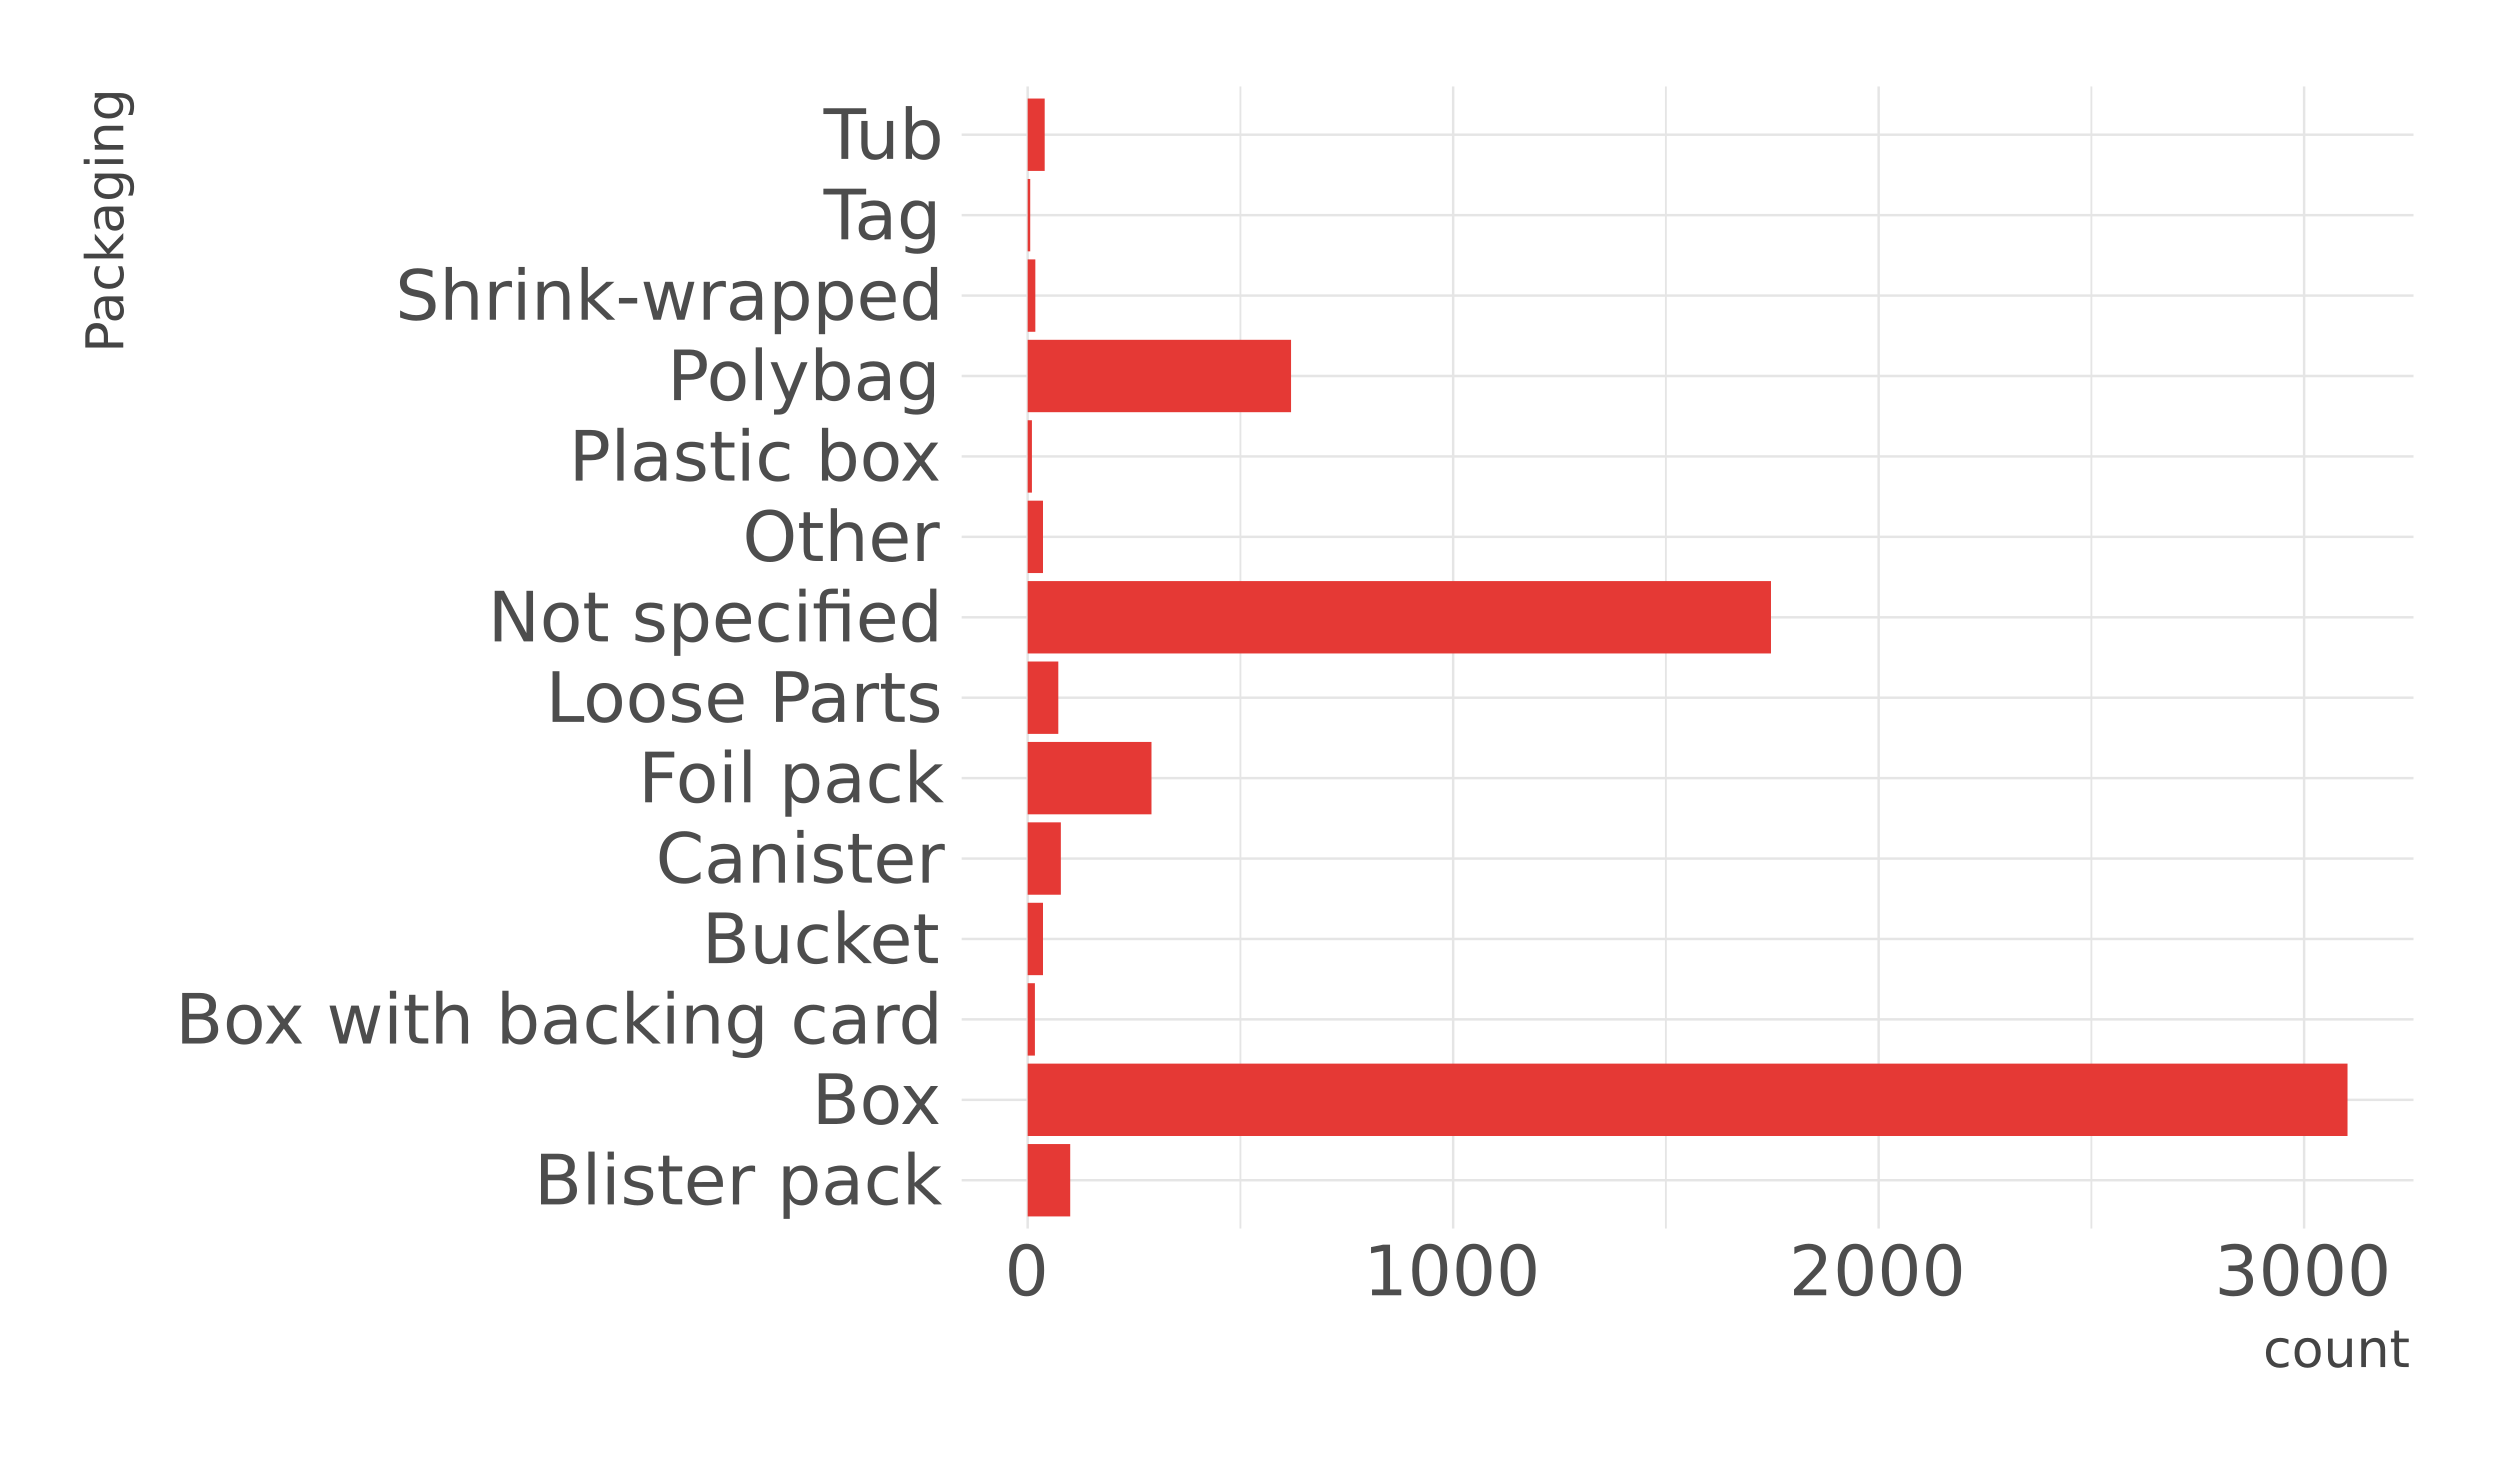 <?xml version="1.0" encoding="UTF-8"?>
<svg xmlns="http://www.w3.org/2000/svg" xmlns:xlink="http://www.w3.org/1999/xlink" width="432pt" height="252pt" viewBox="0 0 432 252" version="1.1">
<defs>
<g>
<symbol overflow="visible" id="glyph0-0">
<path style="stroke:none;" d="M 0.594 2.125 L 0.594 -8.469 L 6.594 -8.469 L 6.594 2.125 Z M 1.266 1.453 L 5.938 1.453 L 5.938 -7.781 L 1.266 -7.781 Z M 1.266 1.453 "/>
</symbol>
<symbol overflow="visible" id="glyph0-1">
<path style="stroke:none;" d="M 2.359 -4.172 L 2.359 -0.969 L 4.266 -0.969 C 4.898 -0.969 5.367 -1.098 5.672 -1.359 C 5.984 -1.629 6.141 -2.035 6.141 -2.578 C 6.141 -3.129 5.984 -3.531 5.672 -3.781 C 5.367 -4.039 4.898 -4.172 4.266 -4.172 Z M 2.359 -7.781 L 2.359 -5.141 L 4.109 -5.141 C 4.691 -5.141 5.125 -5.25 5.406 -5.469 C 5.688 -5.688 5.828 -6.016 5.828 -6.453 C 5.828 -6.898 5.688 -7.234 5.406 -7.453 C 5.125 -7.672 4.691 -7.781 4.109 -7.781 Z M 1.172 -8.75 L 4.203 -8.75 C 5.109 -8.75 5.801 -8.562 6.281 -8.188 C 6.77 -7.812 7.016 -7.281 7.016 -6.594 C 7.016 -6.051 6.891 -5.617 6.641 -5.297 C 6.391 -4.984 6.023 -4.789 5.547 -4.719 C 6.129 -4.594 6.582 -4.332 6.906 -3.938 C 7.227 -3.539 7.391 -3.047 7.391 -2.453 C 7.391 -1.672 7.125 -1.066 6.594 -0.641 C 6.062 -0.211 5.301 0 4.312 0 L 1.172 0 Z M 1.172 -8.75 "/>
</symbol>
<symbol overflow="visible" id="glyph0-2">
<path style="stroke:none;" d="M 1.125 -9.125 L 2.203 -9.125 L 2.203 0 L 1.125 0 Z M 1.125 -9.125 "/>
</symbol>
<symbol overflow="visible" id="glyph0-3">
<path style="stroke:none;" d="M 1.125 -6.562 L 2.203 -6.562 L 2.203 0 L 1.125 0 Z M 1.125 -9.125 L 2.203 -9.125 L 2.203 -7.75 L 1.125 -7.75 Z M 1.125 -9.125 "/>
</symbol>
<symbol overflow="visible" id="glyph0-4">
<path style="stroke:none;" d="M 5.312 -6.375 L 5.312 -5.344 C 5.008 -5.5 4.691 -5.613 4.359 -5.688 C 4.035 -5.77 3.695 -5.812 3.344 -5.812 C 2.812 -5.812 2.41 -5.727 2.141 -5.562 C 1.867 -5.406 1.734 -5.16 1.734 -4.828 C 1.734 -4.578 1.828 -4.379 2.016 -4.234 C 2.211 -4.098 2.602 -3.969 3.188 -3.844 L 3.547 -3.75 C 4.316 -3.594 4.863 -3.363 5.188 -3.062 C 5.508 -2.758 5.672 -2.344 5.672 -1.812 C 5.672 -1.195 5.426 -0.711 4.938 -0.359 C 4.457 -0.004 3.797 0.172 2.953 0.172 C 2.598 0.172 2.227 0.133 1.844 0.062 C 1.469 0 1.07 -0.098 0.656 -0.234 L 0.656 -1.359 C 1.051 -1.148 1.441 -0.992 1.828 -0.891 C 2.211 -0.785 2.598 -0.734 2.984 -0.734 C 3.484 -0.734 3.867 -0.816 4.141 -0.984 C 4.422 -1.16 4.562 -1.41 4.562 -1.734 C 4.562 -2.023 4.461 -2.25 4.266 -2.406 C 4.066 -2.562 3.633 -2.711 2.969 -2.859 L 2.594 -2.938 C 1.926 -3.082 1.441 -3.301 1.141 -3.594 C 0.848 -3.883 0.703 -4.281 0.703 -4.781 C 0.703 -5.406 0.922 -5.883 1.359 -6.219 C 1.797 -6.551 2.414 -6.719 3.219 -6.719 C 3.613 -6.719 3.988 -6.688 4.344 -6.625 C 4.695 -6.57 5.02 -6.488 5.312 -6.375 Z M 5.312 -6.375 "/>
</symbol>
<symbol overflow="visible" id="glyph0-5">
<path style="stroke:none;" d="M 2.203 -8.422 L 2.203 -6.562 L 4.422 -6.562 L 4.422 -5.719 L 2.203 -5.719 L 2.203 -2.156 C 2.203 -1.625 2.273 -1.281 2.422 -1.125 C 2.566 -0.977 2.863 -0.906 3.312 -0.906 L 4.422 -0.906 L 4.422 0 L 3.312 0 C 2.477 0 1.898 -0.156 1.578 -0.469 C 1.266 -0.781 1.109 -1.344 1.109 -2.156 L 1.109 -5.719 L 0.328 -5.719 L 0.328 -6.562 L 1.109 -6.562 L 1.109 -8.422 Z M 2.203 -8.422 "/>
</symbol>
<symbol overflow="visible" id="glyph0-6">
<path style="stroke:none;" d="M 6.75 -3.547 L 6.75 -3.031 L 1.781 -3.031 C 1.832 -2.281 2.055 -1.711 2.453 -1.328 C 2.859 -0.941 3.414 -0.75 4.125 -0.75 C 4.539 -0.75 4.941 -0.797 5.328 -0.891 C 5.723 -0.992 6.113 -1.148 6.5 -1.359 L 6.5 -0.328 C 6.102 -0.172 5.703 -0.051 5.297 0.031 C 4.891 0.125 4.477 0.172 4.062 0.172 C 3.02 0.172 2.191 -0.129 1.578 -0.734 C 0.961 -1.348 0.656 -2.176 0.656 -3.219 C 0.656 -4.289 0.945 -5.141 1.531 -5.766 C 2.113 -6.398 2.895 -6.719 3.875 -6.719 C 4.758 -6.719 5.457 -6.43 5.969 -5.859 C 6.488 -5.297 6.75 -4.523 6.75 -3.547 Z M 5.672 -3.875 C 5.66 -4.457 5.492 -4.926 5.172 -5.281 C 4.848 -5.633 4.422 -5.812 3.891 -5.812 C 3.285 -5.812 2.801 -5.641 2.438 -5.297 C 2.082 -4.953 1.879 -4.473 1.828 -3.859 Z M 5.672 -3.875 "/>
</symbol>
<symbol overflow="visible" id="glyph0-7">
<path style="stroke:none;" d="M 4.938 -5.562 C 4.812 -5.625 4.676 -5.672 4.531 -5.703 C 4.395 -5.742 4.238 -5.766 4.062 -5.766 C 3.457 -5.766 2.988 -5.566 2.656 -5.172 C 2.332 -4.773 2.172 -4.203 2.172 -3.453 L 2.172 0 L 1.094 0 L 1.094 -6.562 L 2.172 -6.562 L 2.172 -5.547 C 2.398 -5.941 2.695 -6.234 3.062 -6.422 C 3.426 -6.617 3.867 -6.719 4.391 -6.719 C 4.461 -6.719 4.539 -6.711 4.625 -6.703 C 4.719 -6.691 4.816 -6.676 4.922 -6.656 Z M 4.938 -5.562 "/>
</symbol>
<symbol overflow="visible" id="glyph0-8">
<path style="stroke:none;" d=""/>
</symbol>
<symbol overflow="visible" id="glyph0-9">
<path style="stroke:none;" d="M 2.172 -0.984 L 2.172 2.5 L 1.094 2.5 L 1.094 -6.562 L 2.172 -6.562 L 2.172 -5.562 C 2.398 -5.957 2.688 -6.25 3.031 -6.438 C 3.375 -6.625 3.785 -6.719 4.266 -6.719 C 5.066 -6.719 5.719 -6.398 6.219 -5.766 C 6.719 -5.141 6.969 -4.312 6.969 -3.281 C 6.969 -2.25 6.719 -1.414 6.219 -0.781 C 5.719 -0.145 5.066 0.172 4.266 0.172 C 3.785 0.172 3.375 0.078 3.031 -0.109 C 2.688 -0.305 2.398 -0.598 2.172 -0.984 Z M 5.844 -3.281 C 5.844 -4.07 5.676 -4.691 5.344 -5.141 C 5.02 -5.586 4.578 -5.812 4.016 -5.812 C 3.441 -5.812 2.988 -5.586 2.656 -5.141 C 2.332 -4.691 2.172 -4.07 2.172 -3.281 C 2.172 -2.488 2.332 -1.863 2.656 -1.406 C 2.988 -0.957 3.441 -0.734 4.016 -0.734 C 4.578 -0.734 5.02 -0.957 5.344 -1.406 C 5.676 -1.863 5.844 -2.488 5.844 -3.281 Z M 5.844 -3.281 "/>
</symbol>
<symbol overflow="visible" id="glyph0-10">
<path style="stroke:none;" d="M 4.109 -3.297 C 3.242 -3.297 2.641 -3.195 2.297 -3 C 1.961 -2.801 1.797 -2.461 1.797 -1.984 C 1.797 -1.598 1.922 -1.289 2.172 -1.062 C 2.43 -0.844 2.773 -0.734 3.203 -0.734 C 3.805 -0.734 4.285 -0.941 4.641 -1.359 C 5.004 -1.785 5.188 -2.352 5.188 -3.062 L 5.188 -3.297 Z M 6.266 -3.75 L 6.266 0 L 5.188 0 L 5.188 -1 C 4.938 -0.602 4.629 -0.305 4.266 -0.109 C 3.898 0.078 3.453 0.172 2.922 0.172 C 2.242 0.172 1.707 -0.016 1.312 -0.391 C 0.914 -0.773 0.719 -1.281 0.719 -1.906 C 0.719 -2.645 0.961 -3.203 1.453 -3.578 C 1.953 -3.953 2.691 -4.141 3.672 -4.141 L 5.188 -4.141 L 5.188 -4.25 C 5.188 -4.75 5.02 -5.133 4.688 -5.406 C 4.363 -5.676 3.91 -5.812 3.328 -5.812 C 2.953 -5.812 2.582 -5.766 2.219 -5.672 C 1.863 -5.578 1.523 -5.441 1.203 -5.266 L 1.203 -6.266 C 1.598 -6.422 1.977 -6.535 2.344 -6.609 C 2.719 -6.68 3.082 -6.719 3.438 -6.719 C 4.383 -6.719 5.094 -6.473 5.562 -5.984 C 6.031 -5.492 6.266 -4.75 6.266 -3.75 Z M 6.266 -3.75 "/>
</symbol>
<symbol overflow="visible" id="glyph0-11">
<path style="stroke:none;" d="M 5.859 -6.312 L 5.859 -5.297 C 5.547 -5.473 5.238 -5.602 4.938 -5.688 C 4.633 -5.77 4.328 -5.812 4.016 -5.812 C 3.305 -5.812 2.758 -5.586 2.375 -5.141 C 1.988 -4.703 1.797 -4.082 1.797 -3.281 C 1.797 -2.477 1.988 -1.852 2.375 -1.406 C 2.758 -0.969 3.305 -0.75 4.016 -0.75 C 4.328 -0.75 4.633 -0.789 4.938 -0.875 C 5.238 -0.957 5.547 -1.082 5.859 -1.25 L 5.859 -0.25 C 5.555 -0.113 5.242 -0.008 4.922 0.062 C 4.598 0.133 4.254 0.172 3.891 0.172 C 2.898 0.172 2.113 -0.133 1.531 -0.75 C 0.945 -1.375 0.656 -2.219 0.656 -3.281 C 0.656 -4.344 0.945 -5.18 1.531 -5.797 C 2.125 -6.41 2.938 -6.719 3.969 -6.719 C 4.289 -6.719 4.609 -6.68 4.922 -6.609 C 5.242 -6.547 5.555 -6.445 5.859 -6.312 Z M 5.859 -6.312 "/>
</symbol>
<symbol overflow="visible" id="glyph0-12">
<path style="stroke:none;" d="M 1.094 -9.125 L 2.172 -9.125 L 2.172 -3.734 L 5.391 -6.562 L 6.766 -6.562 L 3.281 -3.5 L 6.922 0 L 5.516 0 L 2.172 -3.203 L 2.172 0 L 1.094 0 Z M 1.094 -9.125 "/>
</symbol>
<symbol overflow="visible" id="glyph0-13">
<path style="stroke:none;" d="M 3.672 -5.812 C 3.098 -5.812 2.641 -5.582 2.297 -5.125 C 1.961 -4.676 1.797 -4.062 1.797 -3.281 C 1.797 -2.488 1.961 -1.867 2.297 -1.422 C 2.629 -0.973 3.086 -0.75 3.672 -0.75 C 4.242 -0.75 4.695 -0.973 5.031 -1.422 C 5.375 -1.879 5.547 -2.5 5.547 -3.281 C 5.547 -4.051 5.375 -4.664 5.031 -5.125 C 4.695 -5.582 4.242 -5.812 3.672 -5.812 Z M 3.672 -6.719 C 4.609 -6.719 5.344 -6.41 5.875 -5.797 C 6.414 -5.191 6.688 -4.352 6.688 -3.281 C 6.688 -2.207 6.414 -1.363 5.875 -0.75 C 5.344 -0.133 4.609 0.172 3.672 0.172 C 2.734 0.172 1.992 -0.133 1.453 -0.75 C 0.922 -1.363 0.656 -2.207 0.656 -3.281 C 0.656 -4.352 0.922 -5.191 1.453 -5.797 C 1.992 -6.41 2.734 -6.719 3.672 -6.719 Z M 3.672 -6.719 "/>
</symbol>
<symbol overflow="visible" id="glyph0-14">
<path style="stroke:none;" d="M 6.594 -6.562 L 4.219 -3.375 L 6.703 0 L 5.438 0 L 3.531 -2.578 L 1.625 0 L 0.344 0 L 2.891 -3.438 L 0.562 -6.562 L 1.828 -6.562 L 3.578 -4.219 L 5.312 -6.562 Z M 6.594 -6.562 "/>
</symbol>
<symbol overflow="visible" id="glyph0-15">
<path style="stroke:none;" d="M 0.5 -6.562 L 1.578 -6.562 L 2.938 -1.438 L 4.266 -6.562 L 5.547 -6.562 L 6.891 -1.438 L 8.234 -6.562 L 9.312 -6.562 L 7.594 0 L 6.328 0 L 4.906 -5.375 L 3.5 0 L 2.219 0 Z M 0.5 -6.562 "/>
</symbol>
<symbol overflow="visible" id="glyph0-16">
<path style="stroke:none;" d="M 6.594 -3.969 L 6.594 0 L 5.516 0 L 5.516 -3.922 C 5.516 -4.547 5.391 -5.008 5.141 -5.312 C 4.898 -5.625 4.539 -5.781 4.062 -5.781 C 3.477 -5.781 3.016 -5.594 2.672 -5.219 C 2.336 -4.852 2.172 -4.348 2.172 -3.703 L 2.172 0 L 1.094 0 L 1.094 -9.125 L 2.172 -9.125 L 2.172 -5.547 C 2.43 -5.941 2.734 -6.234 3.078 -6.422 C 3.43 -6.617 3.836 -6.719 4.297 -6.719 C 5.047 -6.719 5.613 -6.484 6 -6.016 C 6.395 -5.555 6.594 -4.875 6.594 -3.969 Z M 6.594 -3.969 "/>
</symbol>
<symbol overflow="visible" id="glyph0-17">
<path style="stroke:none;" d="M 5.844 -3.281 C 5.844 -4.07 5.676 -4.691 5.344 -5.141 C 5.02 -5.586 4.578 -5.812 4.016 -5.812 C 3.441 -5.812 2.988 -5.586 2.656 -5.141 C 2.332 -4.691 2.172 -4.07 2.172 -3.281 C 2.172 -2.488 2.332 -1.863 2.656 -1.406 C 2.988 -0.957 3.441 -0.734 4.016 -0.734 C 4.578 -0.734 5.02 -0.957 5.344 -1.406 C 5.676 -1.863 5.844 -2.488 5.844 -3.281 Z M 2.172 -5.562 C 2.398 -5.957 2.688 -6.25 3.031 -6.438 C 3.375 -6.625 3.785 -6.719 4.266 -6.719 C 5.066 -6.719 5.719 -6.398 6.219 -5.766 C 6.719 -5.141 6.969 -4.312 6.969 -3.281 C 6.969 -2.25 6.719 -1.414 6.219 -0.781 C 5.719 -0.145 5.066 0.172 4.266 0.172 C 3.785 0.172 3.375 0.078 3.031 -0.109 C 2.688 -0.305 2.398 -0.598 2.172 -0.984 L 2.172 0 L 1.094 0 L 1.094 -9.125 L 2.172 -9.125 Z M 2.172 -5.562 "/>
</symbol>
<symbol overflow="visible" id="glyph0-18">
<path style="stroke:none;" d="M 6.594 -3.969 L 6.594 0 L 5.516 0 L 5.516 -3.922 C 5.516 -4.547 5.391 -5.008 5.141 -5.312 C 4.898 -5.625 4.539 -5.781 4.062 -5.781 C 3.477 -5.781 3.016 -5.594 2.672 -5.219 C 2.336 -4.852 2.172 -4.348 2.172 -3.703 L 2.172 0 L 1.094 0 L 1.094 -6.562 L 2.172 -6.562 L 2.172 -5.547 C 2.43 -5.941 2.734 -6.234 3.078 -6.422 C 3.43 -6.617 3.836 -6.719 4.297 -6.719 C 5.047 -6.719 5.613 -6.484 6 -6.016 C 6.395 -5.555 6.594 -4.875 6.594 -3.969 Z M 6.594 -3.969 "/>
</symbol>
<symbol overflow="visible" id="glyph0-19">
<path style="stroke:none;" d="M 5.453 -3.359 C 5.453 -4.141 5.289 -4.742 4.969 -5.172 C 4.645 -5.598 4.191 -5.812 3.609 -5.812 C 3.035 -5.812 2.586 -5.598 2.266 -5.172 C 1.941 -4.742 1.781 -4.141 1.781 -3.359 C 1.781 -2.578 1.941 -1.973 2.266 -1.547 C 2.586 -1.117 3.035 -0.906 3.609 -0.906 C 4.191 -0.906 4.645 -1.117 4.969 -1.547 C 5.289 -1.973 5.453 -2.578 5.453 -3.359 Z M 6.531 -0.812 C 6.531 0.301 6.281 1.129 5.781 1.672 C 5.289 2.223 4.531 2.5 3.5 2.5 C 3.125 2.5 2.766 2.469 2.422 2.406 C 2.086 2.352 1.766 2.27 1.453 2.156 L 1.453 1.109 C 1.766 1.273 2.078 1.398 2.391 1.484 C 2.703 1.566 3.016 1.609 3.328 1.609 C 4.035 1.609 4.566 1.422 4.922 1.047 C 5.273 0.68 5.453 0.125 5.453 -0.625 L 5.453 -1.156 C 5.223 -0.77 4.938 -0.477 4.594 -0.281 C 4.25 -0.094 3.832 0 3.344 0 C 2.539 0 1.891 -0.305 1.391 -0.922 C 0.898 -1.535 0.656 -2.348 0.656 -3.359 C 0.656 -4.367 0.898 -5.18 1.391 -5.797 C 1.891 -6.41 2.539 -6.719 3.344 -6.719 C 3.832 -6.719 4.25 -6.617 4.594 -6.422 C 4.938 -6.234 5.223 -5.945 5.453 -5.562 L 5.453 -6.562 L 6.531 -6.562 Z M 6.531 -0.812 "/>
</symbol>
<symbol overflow="visible" id="glyph0-20">
<path style="stroke:none;" d="M 5.453 -5.562 L 5.453 -9.125 L 6.531 -9.125 L 6.531 0 L 5.453 0 L 5.453 -0.984 C 5.223 -0.598 4.938 -0.305 4.594 -0.109 C 4.25 0.078 3.832 0.172 3.344 0.172 C 2.551 0.172 1.906 -0.145 1.406 -0.781 C 0.906 -1.414 0.656 -2.25 0.656 -3.281 C 0.656 -4.312 0.906 -5.141 1.406 -5.766 C 1.906 -6.398 2.551 -6.719 3.344 -6.719 C 3.832 -6.719 4.25 -6.625 4.594 -6.438 C 4.938 -6.25 5.223 -5.957 5.453 -5.562 Z M 1.781 -3.281 C 1.781 -2.488 1.941 -1.863 2.266 -1.406 C 2.586 -0.957 3.035 -0.734 3.609 -0.734 C 4.18 -0.734 4.629 -0.957 4.953 -1.406 C 5.285 -1.863 5.453 -2.488 5.453 -3.281 C 5.453 -4.07 5.285 -4.691 4.953 -5.141 C 4.629 -5.586 4.18 -5.812 3.609 -5.812 C 3.035 -5.812 2.586 -5.586 2.266 -5.141 C 1.941 -4.691 1.781 -4.07 1.781 -3.281 Z M 1.781 -3.281 "/>
</symbol>
<symbol overflow="visible" id="glyph0-21">
<path style="stroke:none;" d="M 1.016 -2.594 L 1.016 -6.562 L 2.094 -6.562 L 2.094 -2.625 C 2.094 -2.008 2.211 -1.547 2.453 -1.234 C 2.703 -0.922 3.066 -0.766 3.547 -0.766 C 4.129 -0.766 4.586 -0.945 4.922 -1.312 C 5.266 -1.688 5.438 -2.195 5.438 -2.844 L 5.438 -6.562 L 6.516 -6.562 L 6.516 0 L 5.438 0 L 5.438 -1.016 C 5.176 -0.609 4.875 -0.305 4.531 -0.109 C 4.188 0.078 3.785 0.172 3.328 0.172 C 2.566 0.172 1.988 -0.062 1.594 -0.531 C 1.207 -1 1.016 -1.688 1.016 -2.594 Z M 3.734 -6.719 Z M 3.734 -6.719 "/>
</symbol>
<symbol overflow="visible" id="glyph0-22">
<path style="stroke:none;" d="M 7.734 -8.078 L 7.734 -6.828 C 7.328 -7.203 6.898 -7.477 6.453 -7.656 C 6.004 -7.844 5.523 -7.938 5.016 -7.938 C 4.016 -7.938 3.25 -7.629 2.719 -7.016 C 2.188 -6.398 1.922 -5.516 1.922 -4.359 C 1.922 -3.211 2.188 -2.332 2.719 -1.719 C 3.25 -1.102 4.016 -0.797 5.016 -0.797 C 5.523 -0.797 6.004 -0.891 6.453 -1.078 C 6.898 -1.266 7.328 -1.539 7.734 -1.906 L 7.734 -0.672 C 7.316 -0.391 6.875 -0.176 6.406 -0.031 C 5.945 0.102 5.461 0.172 4.953 0.172 C 3.617 0.172 2.57 -0.234 1.812 -1.047 C 1.051 -1.859 0.672 -2.961 0.672 -4.359 C 0.672 -5.766 1.051 -6.875 1.812 -7.688 C 2.57 -8.5 3.617 -8.906 4.953 -8.906 C 5.473 -8.906 5.961 -8.832 6.422 -8.688 C 6.891 -8.551 7.328 -8.348 7.734 -8.078 Z M 7.734 -8.078 "/>
</symbol>
<symbol overflow="visible" id="glyph0-23">
<path style="stroke:none;" d="M 1.172 -8.75 L 6.203 -8.75 L 6.203 -7.75 L 2.359 -7.75 L 2.359 -5.172 L 5.828 -5.172 L 5.828 -4.172 L 2.359 -4.172 L 2.359 0 L 1.172 0 Z M 1.172 -8.75 "/>
</symbol>
<symbol overflow="visible" id="glyph0-24">
<path style="stroke:none;" d="M 1.172 -8.75 L 2.359 -8.75 L 2.359 -1 L 6.625 -1 L 6.625 0 L 1.172 0 Z M 1.172 -8.75 "/>
</symbol>
<symbol overflow="visible" id="glyph0-25">
<path style="stroke:none;" d="M 2.359 -7.781 L 2.359 -4.484 L 3.844 -4.484 C 4.395 -4.484 4.82 -4.625 5.125 -4.906 C 5.426 -5.195 5.578 -5.609 5.578 -6.141 C 5.578 -6.66 5.426 -7.062 5.125 -7.344 C 4.82 -7.633 4.395 -7.781 3.844 -7.781 Z M 1.172 -8.75 L 3.844 -8.75 C 4.832 -8.75 5.578 -8.523 6.078 -8.078 C 6.578 -7.641 6.828 -6.992 6.828 -6.141 C 6.828 -5.273 6.578 -4.617 6.078 -4.172 C 5.578 -3.734 4.832 -3.516 3.844 -3.516 L 2.359 -3.516 L 2.359 0 L 1.172 0 Z M 1.172 -8.75 "/>
</symbol>
<symbol overflow="visible" id="glyph0-26">
<path style="stroke:none;" d="M 1.172 -8.75 L 2.766 -8.75 L 6.656 -1.438 L 6.656 -8.75 L 7.797 -8.75 L 7.797 0 L 6.203 0 L 2.328 -7.312 L 2.328 0 L 1.172 0 Z M 1.172 -8.75 "/>
</symbol>
<symbol overflow="visible" id="glyph0-27">
<path style="stroke:none;" d="M 6.438 -6.562 L 6.438 0 L 5.344 0 L 5.344 -5.719 L 2.391 -5.719 L 2.391 0 L 1.312 0 L 1.312 -5.719 L 0.281 -5.719 L 0.281 -6.562 L 1.312 -6.562 L 1.312 -7.016 C 1.312 -7.734 1.477 -8.266 1.812 -8.609 C 2.156 -8.953 2.676 -9.125 3.375 -9.125 L 4.453 -9.125 L 4.453 -8.219 L 3.422 -8.219 C 3.035 -8.219 2.766 -8.141 2.609 -7.984 C 2.461 -7.828 2.391 -7.547 2.391 -7.141 L 2.391 -6.562 Z M 5.344 -9.109 L 6.438 -9.109 L 6.438 -7.734 L 5.344 -7.734 Z M 5.344 -9.109 "/>
</symbol>
<symbol overflow="visible" id="glyph0-28">
<path style="stroke:none;" d="M 4.734 -7.953 C 3.867 -7.953 3.18 -7.629 2.672 -6.984 C 2.172 -6.348 1.922 -5.473 1.922 -4.359 C 1.922 -3.266 2.172 -2.395 2.672 -1.75 C 3.18 -1.113 3.867 -0.797 4.734 -0.797 C 5.586 -0.797 6.266 -1.113 6.766 -1.75 C 7.273 -2.395 7.531 -3.266 7.531 -4.359 C 7.531 -5.473 7.273 -6.348 6.766 -6.984 C 6.266 -7.629 5.586 -7.953 4.734 -7.953 Z M 4.734 -8.906 C 5.953 -8.906 6.926 -8.492 7.656 -7.672 C 8.395 -6.848 8.766 -5.742 8.766 -4.359 C 8.766 -2.984 8.395 -1.883 7.656 -1.062 C 6.926 -0.238 5.953 0.172 4.734 0.172 C 3.504 0.172 2.52 -0.238 1.781 -1.062 C 1.039 -1.883 0.672 -2.984 0.672 -4.359 C 0.672 -5.742 1.039 -6.848 1.781 -7.672 C 2.52 -8.492 3.504 -8.906 4.734 -8.906 Z M 4.734 -8.906 "/>
</symbol>
<symbol overflow="visible" id="glyph0-29">
<path style="stroke:none;" d="M 3.859 0.609 C 3.555 1.391 3.258 1.898 2.969 2.141 C 2.676 2.379 2.289 2.5 1.812 2.5 L 0.953 2.5 L 0.953 1.594 L 1.578 1.594 C 1.879 1.594 2.109 1.52 2.266 1.375 C 2.43 1.238 2.613 0.91 2.812 0.391 L 3.016 -0.109 L 0.359 -6.562 L 1.5 -6.562 L 3.547 -1.438 L 5.609 -6.562 L 6.75 -6.562 Z M 3.859 0.609 "/>
</symbol>
<symbol overflow="visible" id="glyph0-30">
<path style="stroke:none;" d="M 6.422 -8.469 L 6.422 -7.312 C 5.973 -7.52 5.547 -7.676 5.141 -7.781 C 4.742 -7.895 4.363 -7.953 4 -7.953 C 3.352 -7.953 2.852 -7.828 2.5 -7.578 C 2.156 -7.328 1.984 -6.969 1.984 -6.5 C 1.984 -6.113 2.098 -5.82 2.328 -5.625 C 2.555 -5.426 3 -5.27 3.656 -5.156 L 4.359 -5 C 5.242 -4.832 5.895 -4.535 6.312 -4.109 C 6.738 -3.691 6.953 -3.129 6.953 -2.422 C 6.953 -1.566 6.664 -0.922 6.094 -0.484 C 5.531 -0.047 4.695 0.172 3.594 0.172 C 3.188 0.172 2.75 0.125 2.281 0.031 C 1.812 -0.062 1.328 -0.203 0.828 -0.391 L 0.828 -1.609 C 1.305 -1.336 1.773 -1.133 2.234 -1 C 2.703 -0.863 3.156 -0.797 3.594 -0.797 C 4.27 -0.797 4.789 -0.926 5.156 -1.188 C 5.531 -1.457 5.719 -1.836 5.719 -2.328 C 5.719 -2.754 5.582 -3.086 5.312 -3.328 C 5.051 -3.578 4.617 -3.758 4.016 -3.875 L 3.297 -4.016 C 2.41 -4.191 1.77 -4.469 1.375 -4.844 C 0.988 -5.219 0.797 -5.738 0.797 -6.406 C 0.797 -7.188 1.066 -7.797 1.609 -8.234 C 2.148 -8.68 2.898 -8.906 3.859 -8.906 C 4.273 -8.906 4.691 -8.867 5.109 -8.797 C 5.535 -8.723 5.973 -8.613 6.422 -8.469 Z M 6.422 -8.469 "/>
</symbol>
<symbol overflow="visible" id="glyph0-31">
<path style="stroke:none;" d="M 0.594 -3.766 L 3.75 -3.766 L 3.75 -2.812 L 0.594 -2.812 Z M 0.594 -3.766 "/>
</symbol>
<symbol overflow="visible" id="glyph0-32">
<path style="stroke:none;" d="M -0.031 -8.75 L 7.359 -8.75 L 7.359 -7.75 L 4.266 -7.75 L 4.266 0 L 3.078 0 L 3.078 -7.75 L -0.031 -7.75 Z M -0.031 -8.75 "/>
</symbol>
<symbol overflow="visible" id="glyph0-33">
<path style="stroke:none;" d="M 3.812 -7.969 C 3.207 -7.969 2.75 -7.664 2.438 -7.062 C 2.133 -6.469 1.984 -5.566 1.984 -4.359 C 1.984 -3.16 2.133 -2.258 2.438 -1.656 C 2.75 -1.062 3.207 -0.766 3.812 -0.766 C 4.426 -0.766 4.883 -1.062 5.188 -1.656 C 5.5 -2.258 5.656 -3.16 5.656 -4.359 C 5.656 -5.566 5.5 -6.469 5.188 -7.062 C 4.883 -7.664 4.426 -7.969 3.812 -7.969 Z M 3.812 -8.906 C 4.789 -8.906 5.539 -8.516 6.062 -7.734 C 6.582 -6.961 6.844 -5.836 6.844 -4.359 C 6.844 -2.891 6.582 -1.766 6.062 -0.984 C 5.539 -0.211 4.789 0.172 3.812 0.172 C 2.832 0.172 2.082 -0.211 1.562 -0.984 C 1.051 -1.766 0.797 -2.891 0.797 -4.359 C 0.797 -5.836 1.051 -6.961 1.562 -7.734 C 2.082 -8.516 2.832 -8.906 3.812 -8.906 Z M 3.812 -8.906 "/>
</symbol>
<symbol overflow="visible" id="glyph0-34">
<path style="stroke:none;" d="M 1.484 -1 L 3.422 -1 L 3.422 -7.672 L 1.312 -7.25 L 1.312 -8.328 L 3.406 -8.75 L 4.594 -8.75 L 4.594 -1 L 6.531 -1 L 6.531 0 L 1.484 0 Z M 1.484 -1 "/>
</symbol>
<symbol overflow="visible" id="glyph0-35">
<path style="stroke:none;" d="M 2.297 -1 L 6.438 -1 L 6.438 0 L 0.875 0 L 0.875 -1 C 1.32 -1.457 1.93 -2.078 2.703 -2.859 C 3.484 -3.648 3.973 -4.16 4.172 -4.391 C 4.555 -4.805 4.82 -5.16 4.969 -5.453 C 5.125 -5.754 5.203 -6.047 5.203 -6.328 C 5.203 -6.797 5.035 -7.176 4.703 -7.469 C 4.379 -7.758 3.957 -7.906 3.438 -7.906 C 3.062 -7.906 2.664 -7.844 2.25 -7.719 C 1.844 -7.594 1.406 -7.395 0.938 -7.125 L 0.938 -8.328 C 1.414 -8.516 1.859 -8.656 2.266 -8.75 C 2.68 -8.852 3.062 -8.906 3.406 -8.906 C 4.312 -8.906 5.035 -8.676 5.578 -8.219 C 6.117 -7.77 6.391 -7.164 6.391 -6.406 C 6.391 -6.051 6.32 -5.711 6.188 -5.391 C 6.051 -5.066 5.805 -4.688 5.453 -4.25 C 5.348 -4.133 5.035 -3.805 4.516 -3.266 C 3.992 -2.723 3.254 -1.969 2.297 -1 Z M 2.297 -1 "/>
</symbol>
<symbol overflow="visible" id="glyph0-36">
<path style="stroke:none;" d="M 4.875 -4.719 C 5.438 -4.594 5.875 -4.336 6.188 -3.953 C 6.508 -3.578 6.672 -3.109 6.672 -2.547 C 6.672 -1.68 6.375 -1.008 5.781 -0.531 C 5.188 -0.062 4.344 0.172 3.25 0.172 C 2.883 0.172 2.504 0.133 2.109 0.062 C 1.723 -0.008 1.328 -0.117 0.922 -0.266 L 0.922 -1.406 C 1.242 -1.219 1.598 -1.07 1.984 -0.969 C 2.379 -0.875 2.789 -0.828 3.219 -0.828 C 3.957 -0.828 4.52 -0.973 4.906 -1.266 C 5.301 -1.555 5.5 -1.984 5.5 -2.547 C 5.5 -3.055 5.316 -3.457 4.953 -3.75 C 4.586 -4.039 4.086 -4.188 3.453 -4.188 L 2.422 -4.188 L 2.422 -5.156 L 3.5 -5.156 C 4.07 -5.156 4.516 -5.27 4.828 -5.5 C 5.141 -5.738 5.297 -6.078 5.297 -6.516 C 5.297 -6.961 5.133 -7.305 4.812 -7.547 C 4.5 -7.785 4.047 -7.906 3.453 -7.906 C 3.117 -7.906 2.766 -7.867 2.391 -7.797 C 2.023 -7.734 1.617 -7.629 1.172 -7.484 L 1.172 -8.531 C 1.629 -8.656 2.051 -8.75 2.438 -8.812 C 2.832 -8.875 3.203 -8.906 3.547 -8.906 C 4.453 -8.906 5.164 -8.703 5.688 -8.297 C 6.207 -7.891 6.469 -7.336 6.469 -6.641 C 6.469 -6.148 6.328 -5.738 6.047 -5.406 C 5.773 -5.07 5.383 -4.844 4.875 -4.719 Z M 4.875 -4.719 "/>
</symbol>
<symbol overflow="visible" id="glyph1-0">
<path style="stroke:none;" d="M 0.453 1.594 L 0.453 -6.344 L 4.953 -6.344 L 4.953 1.594 Z M 0.953 1.094 L 4.453 1.094 L 4.453 -5.844 L 0.953 -5.844 Z M 0.953 1.094 "/>
</symbol>
<symbol overflow="visible" id="glyph1-1">
<path style="stroke:none;" d="M 4.391 -4.734 L 4.391 -3.984 C 4.16 -4.109 3.93 -4.203 3.703 -4.266 C 3.473 -4.328 3.238 -4.359 3 -4.359 C 2.477 -4.359 2.07 -4.191 1.781 -3.859 C 1.488 -3.523 1.344 -3.055 1.344 -2.453 C 1.344 -1.859 1.488 -1.395 1.781 -1.062 C 2.07 -0.727 2.477 -0.562 3 -0.562 C 3.238 -0.562 3.473 -0.594 3.703 -0.656 C 3.93 -0.719 4.16 -0.812 4.391 -0.938 L 4.391 -0.188 C 4.16 -0.082 3.926 -0.004 3.688 0.047 C 3.445 0.098 3.191 0.125 2.922 0.125 C 2.18 0.125 1.594 -0.102 1.156 -0.562 C 0.719 -1.031 0.5 -1.66 0.5 -2.453 C 0.5 -3.254 0.719 -3.883 1.156 -4.344 C 1.594 -4.812 2.195 -5.047 2.969 -5.047 C 3.219 -5.047 3.461 -5.02 3.703 -4.969 C 3.941 -4.914 4.172 -4.836 4.391 -4.734 Z M 4.391 -4.734 "/>
</symbol>
<symbol overflow="visible" id="glyph1-2">
<path style="stroke:none;" d="M 2.75 -4.359 C 2.32 -4.359 1.977 -4.188 1.719 -3.844 C 1.469 -3.508 1.344 -3.047 1.344 -2.453 C 1.344 -1.867 1.469 -1.406 1.719 -1.062 C 1.969 -0.727 2.312 -0.562 2.75 -0.562 C 3.188 -0.562 3.531 -0.727 3.781 -1.062 C 4.031 -1.406 4.156 -1.867 4.156 -2.453 C 4.156 -3.035 4.031 -3.5 3.781 -3.844 C 3.531 -4.188 3.188 -4.359 2.75 -4.359 Z M 2.75 -5.047 C 3.457 -5.047 4.008 -4.816 4.406 -4.359 C 4.812 -3.898 5.016 -3.266 5.016 -2.453 C 5.016 -1.648 4.812 -1.02 4.406 -0.562 C 4.008 -0.102 3.457 0.125 2.75 0.125 C 2.051 0.125 1.5 -0.102 1.094 -0.562 C 0.695 -1.02 0.5 -1.648 0.5 -2.453 C 0.5 -3.266 0.695 -3.898 1.094 -4.359 C 1.5 -4.816 2.051 -5.047 2.75 -5.047 Z M 2.75 -5.047 "/>
</symbol>
<symbol overflow="visible" id="glyph1-3">
<path style="stroke:none;" d="M 0.766 -1.938 L 0.766 -4.922 L 1.578 -4.922 L 1.578 -1.969 C 1.578 -1.508 1.664 -1.16 1.844 -0.922 C 2.031 -0.691 2.301 -0.578 2.656 -0.578 C 3.094 -0.578 3.438 -0.711 3.688 -0.984 C 3.945 -1.266 4.078 -1.645 4.078 -2.125 L 4.078 -4.922 L 4.891 -4.922 L 4.891 0 L 4.078 0 L 4.078 -0.75 C 3.879 -0.457 3.648 -0.238 3.391 -0.094 C 3.129 0.051 2.828 0.125 2.484 0.125 C 1.922 0.125 1.492 -0.047 1.203 -0.391 C 0.91 -0.742 0.766 -1.258 0.766 -1.938 Z M 2.797 -5.047 Z M 2.797 -5.047 "/>
</symbol>
<symbol overflow="visible" id="glyph1-4">
<path style="stroke:none;" d="M 4.938 -2.969 L 4.938 0 L 4.125 0 L 4.125 -2.938 C 4.125 -3.406 4.035 -3.754 3.859 -3.984 C 3.68 -4.223 3.41 -4.344 3.047 -4.344 C 2.609 -4.344 2.258 -4.203 2 -3.922 C 1.75 -3.641 1.625 -3.258 1.625 -2.781 L 1.625 0 L 0.812 0 L 0.812 -4.922 L 1.625 -4.922 L 1.625 -4.156 C 1.82 -4.445 2.051 -4.664 2.312 -4.812 C 2.57 -4.969 2.875 -5.047 3.219 -5.047 C 3.781 -5.047 4.207 -4.867 4.5 -4.516 C 4.789 -4.16 4.938 -3.645 4.938 -2.969 Z M 4.938 -2.969 "/>
</symbol>
<symbol overflow="visible" id="glyph1-5">
<path style="stroke:none;" d="M 1.641 -6.312 L 1.641 -4.922 L 3.312 -4.922 L 3.312 -4.297 L 1.641 -4.297 L 1.641 -1.625 C 1.641 -1.219 1.695 -0.957 1.812 -0.844 C 1.926 -0.727 2.148 -0.672 2.484 -0.672 L 3.312 -0.672 L 3.312 0 L 2.484 0 C 1.859 0 1.426 -0.113 1.188 -0.344 C 0.945 -0.582 0.828 -1.008 0.828 -1.625 L 0.828 -4.297 L 0.234 -4.297 L 0.234 -4.922 L 0.828 -4.922 L 0.828 -6.312 Z M 1.641 -6.312 "/>
</symbol>
<symbol overflow="visible" id="glyph2-0">
<path style="stroke:none;" d="M 1.594 -0.453 L -6.344 -0.453 L -6.344 -4.953 L 1.594 -4.953 Z M 1.094 -0.953 L 1.094 -4.453 L -5.844 -4.453 L -5.844 -0.953 Z M 1.094 -0.953 "/>
</symbol>
<symbol overflow="visible" id="glyph2-1">
<path style="stroke:none;" d="M -5.828 -1.766 L -3.359 -1.766 L -3.359 -2.891 C -3.359 -3.297 -3.469 -3.613 -3.688 -3.844 C -3.906 -4.07 -4.207 -4.188 -4.594 -4.188 C -4.988 -4.188 -5.289 -4.07 -5.5 -3.844 C -5.719 -3.613 -5.828 -3.297 -5.828 -2.891 Z M -6.562 -0.891 L -6.562 -2.891 C -6.562 -3.617 -6.395 -4.172 -6.062 -4.547 C -5.727 -4.93 -5.238 -5.125 -4.594 -5.125 C -3.945 -5.125 -3.457 -4.93 -3.125 -4.547 C -2.801 -4.172 -2.641 -3.617 -2.641 -2.891 L -2.641 -1.766 L 0 -1.766 L 0 -0.891 Z M -6.562 -0.891 "/>
</symbol>
<symbol overflow="visible" id="glyph2-2">
<path style="stroke:none;" d="M -2.469 -3.078 C -2.469 -2.43 -2.395 -1.977 -2.25 -1.719 C -2.102 -1.469 -1.848 -1.344 -1.484 -1.344 C -1.203 -1.344 -0.973 -1.438 -0.797 -1.625 C -0.629 -1.82 -0.547 -2.082 -0.547 -2.406 C -0.547 -2.852 -0.703 -3.211 -1.016 -3.484 C -1.336 -3.754 -1.766 -3.891 -2.297 -3.891 L -2.469 -3.891 Z M -2.812 -4.703 L 0 -4.703 L 0 -3.891 L -0.75 -3.891 C -0.445 -3.703 -0.223 -3.469 -0.078 -3.188 C 0.055 -2.914 0.125 -2.582 0.125 -2.188 C 0.125 -1.688 -0.016 -1.285 -0.297 -0.984 C -0.578 -0.691 -0.957 -0.547 -1.438 -0.547 C -1.988 -0.547 -2.406 -0.727 -2.688 -1.094 C -2.969 -1.469 -3.109 -2.02 -3.109 -2.75 L -3.109 -3.891 L -3.188 -3.891 C -3.562 -3.891 -3.848 -3.766 -4.047 -3.516 C -4.254 -3.273 -4.359 -2.93 -4.359 -2.484 C -4.359 -2.203 -4.32 -1.926 -4.25 -1.656 C -4.188 -1.395 -4.086 -1.145 -3.953 -0.906 L -4.703 -0.906 C -4.816 -1.195 -4.898 -1.484 -4.953 -1.766 C -5.016 -2.047 -5.047 -2.316 -5.047 -2.578 C -5.047 -3.285 -4.859 -3.816 -4.484 -4.172 C -4.117 -4.523 -3.562 -4.703 -2.812 -4.703 Z M -2.812 -4.703 "/>
</symbol>
<symbol overflow="visible" id="glyph2-3">
<path style="stroke:none;" d="M -4.734 -4.391 L -3.984 -4.391 C -4.109 -4.16 -4.203 -3.93 -4.266 -3.703 C -4.328 -3.473 -4.359 -3.238 -4.359 -3 C -4.359 -2.477 -4.191 -2.07 -3.859 -1.781 C -3.523 -1.488 -3.055 -1.344 -2.453 -1.344 C -1.859 -1.344 -1.395 -1.488 -1.062 -1.781 C -0.727 -2.07 -0.562 -2.477 -0.562 -3 C -0.562 -3.238 -0.594 -3.473 -0.656 -3.703 C -0.719 -3.93 -0.812 -4.16 -0.938 -4.391 L -0.188 -4.391 C -0.082 -4.16 -0.004 -3.926 0.047 -3.688 C 0.098 -3.445 0.125 -3.191 0.125 -2.922 C 0.125 -2.18 -0.102 -1.594 -0.562 -1.156 C -1.031 -0.719 -1.66 -0.5 -2.453 -0.5 C -3.254 -0.5 -3.883 -0.719 -4.344 -1.156 C -4.812 -1.594 -5.047 -2.195 -5.047 -2.969 C -5.047 -3.219 -5.02 -3.461 -4.969 -3.703 C -4.914 -3.941 -4.836 -4.172 -4.734 -4.391 Z M -4.734 -4.391 "/>
</symbol>
<symbol overflow="visible" id="glyph2-4">
<path style="stroke:none;" d="M -6.844 -0.812 L -6.844 -1.625 L -2.797 -1.625 L -4.922 -4.047 L -4.922 -5.078 L -2.625 -2.469 L 0 -5.188 L 0 -4.125 L -2.406 -1.625 L 0 -1.625 L 0 -0.812 Z M -6.844 -0.812 "/>
</symbol>
<symbol overflow="visible" id="glyph2-5">
<path style="stroke:none;" d="M -2.516 -4.094 C -3.098 -4.094 -3.551 -3.969 -3.875 -3.719 C -4.195 -3.477 -4.359 -3.141 -4.359 -2.703 C -4.359 -2.273 -4.195 -1.938 -3.875 -1.688 C -3.551 -1.445 -3.098 -1.328 -2.516 -1.328 C -1.93 -1.328 -1.477 -1.445 -1.156 -1.688 C -0.832 -1.938 -0.672 -2.273 -0.672 -2.703 C -0.672 -3.141 -0.832 -3.477 -1.156 -3.719 C -1.477 -3.969 -1.93 -4.094 -2.516 -4.094 Z M -0.609 -4.891 C 0.223 -4.891 0.844 -4.703 1.25 -4.328 C 1.664 -3.961 1.875 -3.395 1.875 -2.625 C 1.875 -2.344 1.852 -2.078 1.812 -1.828 C 1.77 -1.578 1.703 -1.332 1.609 -1.094 L 0.828 -1.094 C 0.953 -1.332 1.047 -1.566 1.109 -1.797 C 1.172 -2.023 1.203 -2.258 1.203 -2.5 C 1.203 -3.031 1.062 -3.426 0.781 -3.688 C 0.508 -3.957 0.094 -4.094 -0.469 -4.094 L -0.859 -4.094 C -0.578 -3.926 -0.363 -3.707 -0.219 -3.438 C -0.07 -3.176 0 -2.867 0 -2.516 C 0 -1.91 -0.227 -1.422 -0.688 -1.047 C -1.145 -0.68 -1.754 -0.5 -2.516 -0.5 C -3.273 -0.5 -3.883 -0.68 -4.344 -1.047 C -4.812 -1.422 -5.047 -1.91 -5.047 -2.516 C -5.047 -2.867 -4.973 -3.176 -4.828 -3.438 C -4.68 -3.707 -4.461 -3.926 -4.172 -4.094 L -4.922 -4.094 L -4.922 -4.891 Z M -0.609 -4.891 "/>
</symbol>
<symbol overflow="visible" id="glyph2-6">
<path style="stroke:none;" d="M -4.922 -0.844 L -4.922 -1.656 L 0 -1.656 L 0 -0.844 Z M -6.844 -0.844 L -6.844 -1.656 L -5.812 -1.656 L -5.812 -0.844 Z M -6.844 -0.844 "/>
</symbol>
<symbol overflow="visible" id="glyph2-7">
<path style="stroke:none;" d="M -2.969 -4.938 L 0 -4.938 L 0 -4.125 L -2.938 -4.125 C -3.406 -4.125 -3.754 -4.035 -3.984 -3.859 C -4.223 -3.68 -4.344 -3.41 -4.344 -3.047 C -4.344 -2.609 -4.203 -2.258 -3.922 -2 C -3.641 -1.75 -3.258 -1.625 -2.781 -1.625 L 0 -1.625 L 0 -0.812 L -4.922 -0.812 L -4.922 -1.625 L -4.156 -1.625 C -4.445 -1.82 -4.664 -2.051 -4.812 -2.312 C -4.969 -2.57 -5.047 -2.875 -5.047 -3.219 C -5.047 -3.781 -4.867 -4.207 -4.516 -4.5 C -4.16 -4.789 -3.645 -4.938 -2.969 -4.938 Z M -2.969 -4.938 "/>
</symbol>
</g>
<clipPath id="clip1">
  <path d="M 214 14.945 L 215 14.945 L 215 213 L 214 213 Z M 214 14.945 "/>
</clipPath>
<clipPath id="clip2">
  <path d="M 287 14.945 L 289 14.945 L 289 213 L 287 213 Z M 287 14.945 "/>
</clipPath>
<clipPath id="clip3">
  <path d="M 361 14.945 L 362 14.945 L 362 213 L 361 213 Z M 361 14.945 "/>
</clipPath>
<clipPath id="clip4">
  <path d="M 166.176 203 L 418 203 L 418 205 L 166.176 205 Z M 166.176 203 "/>
</clipPath>
<clipPath id="clip5">
  <path d="M 166.176 189 L 418 189 L 418 191 L 166.176 191 Z M 166.176 189 "/>
</clipPath>
<clipPath id="clip6">
  <path d="M 166.176 175 L 418 175 L 418 177 L 166.176 177 Z M 166.176 175 "/>
</clipPath>
<clipPath id="clip7">
  <path d="M 166.176 162 L 418 162 L 418 163 L 166.176 163 Z M 166.176 162 "/>
</clipPath>
<clipPath id="clip8">
  <path d="M 166.176 148 L 418 148 L 418 149 L 166.176 149 Z M 166.176 148 "/>
</clipPath>
<clipPath id="clip9">
  <path d="M 166.176 134 L 418 134 L 418 135 L 166.176 135 Z M 166.176 134 "/>
</clipPath>
<clipPath id="clip10">
  <path d="M 166.176 120 L 418 120 L 418 121 L 166.176 121 Z M 166.176 120 "/>
</clipPath>
<clipPath id="clip11">
  <path d="M 166.176 106 L 418 106 L 418 107 L 166.176 107 Z M 166.176 106 "/>
</clipPath>
<clipPath id="clip12">
  <path d="M 166.176 92 L 418 92 L 418 93 L 166.176 93 Z M 166.176 92 "/>
</clipPath>
<clipPath id="clip13">
  <path d="M 166.176 78 L 418 78 L 418 80 L 166.176 80 Z M 166.176 78 "/>
</clipPath>
<clipPath id="clip14">
  <path d="M 166.176 64 L 418 64 L 418 66 L 166.176 66 Z M 166.176 64 "/>
</clipPath>
<clipPath id="clip15">
  <path d="M 166.176 50 L 418 50 L 418 52 L 166.176 52 Z M 166.176 50 "/>
</clipPath>
<clipPath id="clip16">
  <path d="M 166.176 36 L 418 36 L 418 38 L 166.176 38 Z M 166.176 36 "/>
</clipPath>
<clipPath id="clip17">
  <path d="M 166.176 23 L 418 23 L 418 24 L 166.176 24 Z M 166.176 23 "/>
</clipPath>
<clipPath id="clip18">
  <path d="M 177 14.945 L 178 14.945 L 178 213 L 177 213 Z M 177 14.945 "/>
</clipPath>
<clipPath id="clip19">
  <path d="M 250 14.945 L 252 14.945 L 252 213 L 250 213 Z M 250 14.945 "/>
</clipPath>
<clipPath id="clip20">
  <path d="M 324 14.945 L 325 14.945 L 325 213 L 324 213 Z M 324 14.945 "/>
</clipPath>
<clipPath id="clip21">
  <path d="M 397 14.945 L 399 14.945 L 399 213 L 397 213 Z M 397 14.945 "/>
</clipPath>
</defs>
<g id="surface3">
<rect x="0" y="0" width="432" height="252" style="fill:rgb(100%,100%,100%);fill-opacity:1;stroke:none;"/>
<g clip-path="url(#clip1)" clip-rule="nonzero">
<path style="fill:none;stroke-width:0.32;stroke-linecap:butt;stroke-linejoin:round;stroke:rgb(89.804%,89.804%,89.804%);stroke-opacity:1;stroke-miterlimit:10;" d="M 214.344 212.285 L 214.344 14.945 "/>
</g>
<g clip-path="url(#clip2)" clip-rule="nonzero">
<path style="fill:none;stroke-width:0.32;stroke-linecap:butt;stroke-linejoin:round;stroke:rgb(89.804%,89.804%,89.804%);stroke-opacity:1;stroke-miterlimit:10;" d="M 287.867 212.285 L 287.867 14.945 "/>
</g>
<g clip-path="url(#clip3)" clip-rule="nonzero">
<path style="fill:none;stroke-width:0.32;stroke-linecap:butt;stroke-linejoin:round;stroke:rgb(89.804%,89.804%,89.804%);stroke-opacity:1;stroke-miterlimit:10;" d="M 361.391 212.285 L 361.391 14.945 "/>
</g>
<g clip-path="url(#clip4)" clip-rule="nonzero">
<path style="fill:none;stroke-width:0.427;stroke-linecap:butt;stroke-linejoin:round;stroke:rgb(89.804%,89.804%,89.804%);stroke-opacity:1;stroke-miterlimit:10;" d="M 166.176 203.945 L 417.055 203.945 "/>
</g>
<g clip-path="url(#clip5)" clip-rule="nonzero">
<path style="fill:none;stroke-width:0.427;stroke-linecap:butt;stroke-linejoin:round;stroke:rgb(89.804%,89.804%,89.804%);stroke-opacity:1;stroke-miterlimit:10;" d="M 166.176 190.047 L 417.055 190.047 "/>
</g>
<g clip-path="url(#clip6)" clip-rule="nonzero">
<path style="fill:none;stroke-width:0.427;stroke-linecap:butt;stroke-linejoin:round;stroke:rgb(89.804%,89.804%,89.804%);stroke-opacity:1;stroke-miterlimit:10;" d="M 166.176 176.152 L 417.055 176.152 "/>
</g>
<g clip-path="url(#clip7)" clip-rule="nonzero">
<path style="fill:none;stroke-width:0.427;stroke-linecap:butt;stroke-linejoin:round;stroke:rgb(89.804%,89.804%,89.804%);stroke-opacity:1;stroke-miterlimit:10;" d="M 166.176 162.254 L 417.055 162.254 "/>
</g>
<g clip-path="url(#clip8)" clip-rule="nonzero">
<path style="fill:none;stroke-width:0.427;stroke-linecap:butt;stroke-linejoin:round;stroke:rgb(89.804%,89.804%,89.804%);stroke-opacity:1;stroke-miterlimit:10;" d="M 166.176 148.355 L 417.055 148.355 "/>
</g>
<g clip-path="url(#clip9)" clip-rule="nonzero">
<path style="fill:none;stroke-width:0.427;stroke-linecap:butt;stroke-linejoin:round;stroke:rgb(89.804%,89.804%,89.804%);stroke-opacity:1;stroke-miterlimit:10;" d="M 166.176 134.461 L 417.055 134.461 "/>
</g>
<g clip-path="url(#clip10)" clip-rule="nonzero">
<path style="fill:none;stroke-width:0.427;stroke-linecap:butt;stroke-linejoin:round;stroke:rgb(89.804%,89.804%,89.804%);stroke-opacity:1;stroke-miterlimit:10;" d="M 166.176 120.562 L 417.055 120.562 "/>
</g>
<g clip-path="url(#clip11)" clip-rule="nonzero">
<path style="fill:none;stroke-width:0.427;stroke-linecap:butt;stroke-linejoin:round;stroke:rgb(89.804%,89.804%,89.804%);stroke-opacity:1;stroke-miterlimit:10;" d="M 166.176 106.664 L 417.055 106.664 "/>
</g>
<g clip-path="url(#clip12)" clip-rule="nonzero">
<path style="fill:none;stroke-width:0.427;stroke-linecap:butt;stroke-linejoin:round;stroke:rgb(89.804%,89.804%,89.804%);stroke-opacity:1;stroke-miterlimit:10;" d="M 166.176 92.77 L 417.055 92.77 "/>
</g>
<g clip-path="url(#clip13)" clip-rule="nonzero">
<path style="fill:none;stroke-width:0.427;stroke-linecap:butt;stroke-linejoin:round;stroke:rgb(89.804%,89.804%,89.804%);stroke-opacity:1;stroke-miterlimit:10;" d="M 166.176 78.871 L 417.055 78.871 "/>
</g>
<g clip-path="url(#clip14)" clip-rule="nonzero">
<path style="fill:none;stroke-width:0.427;stroke-linecap:butt;stroke-linejoin:round;stroke:rgb(89.804%,89.804%,89.804%);stroke-opacity:1;stroke-miterlimit:10;" d="M 166.176 64.973 L 417.055 64.973 "/>
</g>
<g clip-path="url(#clip15)" clip-rule="nonzero">
<path style="fill:none;stroke-width:0.427;stroke-linecap:butt;stroke-linejoin:round;stroke:rgb(89.804%,89.804%,89.804%);stroke-opacity:1;stroke-miterlimit:10;" d="M 166.176 51.078 L 417.055 51.078 "/>
</g>
<g clip-path="url(#clip16)" clip-rule="nonzero">
<path style="fill:none;stroke-width:0.427;stroke-linecap:butt;stroke-linejoin:round;stroke:rgb(89.804%,89.804%,89.804%);stroke-opacity:1;stroke-miterlimit:10;" d="M 166.176 37.18 L 417.055 37.18 "/>
</g>
<g clip-path="url(#clip17)" clip-rule="nonzero">
<path style="fill:none;stroke-width:0.427;stroke-linecap:butt;stroke-linejoin:round;stroke:rgb(89.804%,89.804%,89.804%);stroke-opacity:1;stroke-miterlimit:10;" d="M 166.176 23.281 L 417.055 23.281 "/>
</g>
<g clip-path="url(#clip18)" clip-rule="nonzero">
<path style="fill:none;stroke-width:0.427;stroke-linecap:butt;stroke-linejoin:round;stroke:rgb(89.804%,89.804%,89.804%);stroke-opacity:1;stroke-miterlimit:10;" d="M 177.582 212.285 L 177.582 14.945 "/>
</g>
<g clip-path="url(#clip19)" clip-rule="nonzero">
<path style="fill:none;stroke-width:0.427;stroke-linecap:butt;stroke-linejoin:round;stroke:rgb(89.804%,89.804%,89.804%);stroke-opacity:1;stroke-miterlimit:10;" d="M 251.105 212.285 L 251.105 14.945 "/>
</g>
<g clip-path="url(#clip20)" clip-rule="nonzero">
<path style="fill:none;stroke-width:0.427;stroke-linecap:butt;stroke-linejoin:round;stroke:rgb(89.804%,89.804%,89.804%);stroke-opacity:1;stroke-miterlimit:10;" d="M 324.629 212.285 L 324.629 14.945 "/>
</g>
<g clip-path="url(#clip21)" clip-rule="nonzero">
<path style="fill:none;stroke-width:0.427;stroke-linecap:butt;stroke-linejoin:round;stroke:rgb(89.804%,89.804%,89.804%);stroke-opacity:1;stroke-miterlimit:10;" d="M 398.152 212.285 L 398.152 14.945 "/>
</g>
<path style=" stroke:none;fill-rule:nonzero;fill:rgb(89.804%,22.353%,20.784%);fill-opacity:1;" d="M 177.582 210.199 L 184.934 210.199 L 184.934 197.691 L 177.582 197.691 Z M 177.582 210.199 "/>
<path style=" stroke:none;fill-rule:nonzero;fill:rgb(89.804%,22.353%,20.784%);fill-opacity:1;" d="M 177.582 196.301 L 405.652 196.301 L 405.652 183.793 L 177.582 183.793 Z M 177.582 196.301 "/>
<path style=" stroke:none;fill-rule:nonzero;fill:rgb(89.804%,22.353%,20.784%);fill-opacity:1;" d="M 177.582 182.406 L 178.832 182.406 L 178.832 169.898 L 177.582 169.898 Z M 177.582 182.406 "/>
<path style=" stroke:none;fill-rule:nonzero;fill:rgb(89.804%,22.353%,20.784%);fill-opacity:1;" d="M 177.582 168.508 L 180.23 168.508 L 180.23 156 L 177.582 156 Z M 177.582 168.508 "/>
<path style=" stroke:none;fill-rule:nonzero;fill:rgb(89.804%,22.353%,20.784%);fill-opacity:1;" d="M 177.582 154.609 L 183.316 154.609 L 183.316 142.102 L 177.582 142.102 Z M 177.582 154.609 "/>
<path style=" stroke:none;fill-rule:nonzero;fill:rgb(89.804%,22.353%,20.784%);fill-opacity:1;" d="M 177.582 140.715 L 198.977 140.715 L 198.977 128.207 L 177.582 128.207 Z M 177.582 140.715 "/>
<path style=" stroke:none;fill-rule:nonzero;fill:rgb(89.804%,22.353%,20.784%);fill-opacity:1;" d="M 177.582 126.816 L 182.875 126.816 L 182.875 114.309 L 177.582 114.309 Z M 177.582 126.816 "/>
<path style=" stroke:none;fill-rule:nonzero;fill:rgb(89.804%,22.353%,20.784%);fill-opacity:1;" d="M 177.582 112.918 L 306.027 112.918 L 306.027 100.41 L 177.582 100.41 Z M 177.582 112.918 "/>
<path style=" stroke:none;fill-rule:nonzero;fill:rgb(89.804%,22.353%,20.784%);fill-opacity:1;" d="M 177.582 99.023 L 180.23 99.023 L 180.23 86.516 L 177.582 86.516 Z M 177.582 99.023 "/>
<path style=" stroke:none;fill-rule:nonzero;fill:rgb(89.804%,22.353%,20.784%);fill-opacity:1;" d="M 177.582 85.125 L 178.316 85.125 L 178.316 72.617 L 177.582 72.617 Z M 177.582 85.125 "/>
<path style=" stroke:none;fill-rule:nonzero;fill:rgb(89.804%,22.353%,20.784%);fill-opacity:1;" d="M 177.582 71.227 L 223.094 71.227 L 223.094 58.719 L 177.582 58.719 Z M 177.582 71.227 "/>
<path style=" stroke:none;fill-rule:nonzero;fill:rgb(89.804%,22.353%,20.784%);fill-opacity:1;" d="M 177.582 57.332 L 178.906 57.332 L 178.906 44.824 L 177.582 44.824 Z M 177.582 57.332 "/>
<path style=" stroke:none;fill-rule:nonzero;fill:rgb(89.804%,22.353%,20.784%);fill-opacity:1;" d="M 177.582 43.434 L 178.023 43.434 L 178.023 30.926 L 177.582 30.926 Z M 177.582 43.434 "/>
<path style=" stroke:none;fill-rule:nonzero;fill:rgb(89.804%,22.353%,20.784%);fill-opacity:1;" d="M 177.582 29.535 L 180.523 29.535 L 180.523 17.027 L 177.582 17.027 Z M 177.582 29.535 "/>
<g style="fill:rgb(30.196%,30.196%,30.196%);fill-opacity:1;">
  <use xlink:href="#glyph0-1" x="92.312" y="208.12"/>
  <use xlink:href="#glyph0-2" x="100.545" y="208.12"/>
  <use xlink:href="#glyph0-3" x="103.879" y="208.12"/>
  <use xlink:href="#glyph0-4" x="107.213" y="208.12"/>
  <use xlink:href="#glyph0-5" x="113.465" y="208.12"/>
  <use xlink:href="#glyph0-6" x="118.17" y="208.12"/>
  <use xlink:href="#glyph0-7" x="125.553" y="208.12"/>
  <use xlink:href="#glyph0-8" x="130.486" y="208.12"/>
  <use xlink:href="#glyph0-9" x="134.301" y="208.12"/>
  <use xlink:href="#glyph0-10" x="141.918" y="208.12"/>
  <use xlink:href="#glyph0-11" x="149.271" y="208.12"/>
  <use xlink:href="#glyph0-12" x="155.869" y="208.12"/>
</g>
<g style="fill:rgb(30.196%,30.196%,30.196%);fill-opacity:1;">
  <use xlink:href="#glyph0-1" x="140.312" y="194.222"/>
  <use xlink:href="#glyph0-13" x="148.545" y="194.222"/>
  <use xlink:href="#glyph0-14" x="155.518" y="194.222"/>
</g>
<g style="fill:rgb(30.196%,30.196%,30.196%);fill-opacity:1;">
  <use xlink:href="#glyph0-1" x="30.312" y="180.327"/>
  <use xlink:href="#glyph0-13" x="38.545" y="180.327"/>
  <use xlink:href="#glyph0-14" x="45.518" y="180.327"/>
  <use xlink:href="#glyph0-8" x="52.619" y="180.327"/>
  <use xlink:href="#glyph0-15" x="56.434" y="180.327"/>
  <use xlink:href="#glyph0-3" x="66.248" y="180.327"/>
  <use xlink:href="#glyph0-5" x="69.582" y="180.327"/>
  <use xlink:href="#glyph0-16" x="74.287" y="180.327"/>
  <use xlink:href="#glyph0-8" x="81.893" y="180.327"/>
  <use xlink:href="#glyph0-17" x="85.707" y="180.327"/>
  <use xlink:href="#glyph0-10" x="93.324" y="180.327"/>
  <use xlink:href="#glyph0-11" x="100.678" y="180.327"/>
  <use xlink:href="#glyph0-12" x="107.275" y="180.327"/>
  <use xlink:href="#glyph0-3" x="114.225" y="180.327"/>
  <use xlink:href="#glyph0-18" x="117.559" y="180.327"/>
  <use xlink:href="#glyph0-19" x="125.164" y="180.327"/>
  <use xlink:href="#glyph0-8" x="132.781" y="180.327"/>
  <use xlink:href="#glyph0-11" x="136.596" y="180.327"/>
  <use xlink:href="#glyph0-10" x="143.193" y="180.327"/>
  <use xlink:href="#glyph0-7" x="150.547" y="180.327"/>
  <use xlink:href="#glyph0-20" x="155.27" y="180.327"/>
</g>
<g style="fill:rgb(30.196%,30.196%,30.196%);fill-opacity:1;">
  <use xlink:href="#glyph0-1" x="121.312" y="166.429"/>
  <use xlink:href="#glyph0-21" x="129.545" y="166.429"/>
  <use xlink:href="#glyph0-11" x="137.15" y="166.429"/>
  <use xlink:href="#glyph0-12" x="143.748" y="166.429"/>
  <use xlink:href="#glyph0-6" x="150.27" y="166.429"/>
  <use xlink:href="#glyph0-5" x="157.652" y="166.429"/>
</g>
<g style="fill:rgb(30.196%,30.196%,30.196%);fill-opacity:1;">
  <use xlink:href="#glyph0-22" x="113.312" y="152.53"/>
  <use xlink:href="#glyph0-10" x="121.691" y="152.53"/>
  <use xlink:href="#glyph0-18" x="129.045" y="152.53"/>
  <use xlink:href="#glyph0-3" x="136.65" y="152.53"/>
  <use xlink:href="#glyph0-4" x="139.984" y="152.53"/>
  <use xlink:href="#glyph0-5" x="146.236" y="152.53"/>
  <use xlink:href="#glyph0-6" x="150.941" y="152.53"/>
  <use xlink:href="#glyph0-7" x="158.324" y="152.53"/>
</g>
<g style="fill:rgb(30.196%,30.196%,30.196%);fill-opacity:1;">
  <use xlink:href="#glyph0-23" x="110.312" y="138.636"/>
  <use xlink:href="#glyph0-13" x="116.787" y="138.636"/>
  <use xlink:href="#glyph0-3" x="124.129" y="138.636"/>
  <use xlink:href="#glyph0-2" x="127.463" y="138.636"/>
  <use xlink:href="#glyph0-8" x="130.797" y="138.636"/>
  <use xlink:href="#glyph0-9" x="134.611" y="138.636"/>
  <use xlink:href="#glyph0-10" x="142.229" y="138.636"/>
  <use xlink:href="#glyph0-11" x="149.582" y="138.636"/>
  <use xlink:href="#glyph0-12" x="156.18" y="138.636"/>
</g>
<g style="fill:rgb(30.196%,30.196%,30.196%);fill-opacity:1;">
  <use xlink:href="#glyph0-24" x="94.312" y="124.737"/>
  <use xlink:href="#glyph0-13" x="100.787" y="124.737"/>
  <use xlink:href="#glyph0-13" x="108.129" y="124.737"/>
  <use xlink:href="#glyph0-4" x="115.471" y="124.737"/>
  <use xlink:href="#glyph0-6" x="121.723" y="124.737"/>
  <use xlink:href="#glyph0-8" x="129.105" y="124.737"/>
  <use xlink:href="#glyph0-25" x="132.92" y="124.737"/>
  <use xlink:href="#glyph0-10" x="139.617" y="124.737"/>
  <use xlink:href="#glyph0-7" x="146.971" y="124.737"/>
  <use xlink:href="#glyph0-5" x="151.904" y="124.737"/>
  <use xlink:href="#glyph0-4" x="156.609" y="124.737"/>
</g>
<g style="fill:rgb(30.196%,30.196%,30.196%);fill-opacity:1;">
  <use xlink:href="#glyph0-26" x="84.312" y="110.839"/>
  <use xlink:href="#glyph0-13" x="93.289" y="110.839"/>
  <use xlink:href="#glyph0-5" x="100.631" y="110.839"/>
  <use xlink:href="#glyph0-8" x="105.336" y="110.839"/>
  <use xlink:href="#glyph0-4" x="109.15" y="110.839"/>
  <use xlink:href="#glyph0-9" x="115.402" y="110.839"/>
  <use xlink:href="#glyph0-6" x="123.02" y="110.839"/>
  <use xlink:href="#glyph0-11" x="130.402" y="110.839"/>
  <use xlink:href="#glyph0-3" x="137" y="110.839"/>
  <use xlink:href="#glyph0-27" x="140.334" y="110.839"/>
  <use xlink:href="#glyph0-6" x="147.893" y="110.839"/>
  <use xlink:href="#glyph0-20" x="155.275" y="110.839"/>
</g>
<g style="fill:rgb(30.196%,30.196%,30.196%);fill-opacity:1;">
  <use xlink:href="#glyph0-28" x="128.312" y="96.944"/>
  <use xlink:href="#glyph0-5" x="137.758" y="96.944"/>
  <use xlink:href="#glyph0-16" x="142.463" y="96.944"/>
  <use xlink:href="#glyph0-6" x="150.068" y="96.944"/>
  <use xlink:href="#glyph0-7" x="157.451" y="96.944"/>
</g>
<g style="fill:rgb(30.196%,30.196%,30.196%);fill-opacity:1;">
  <use xlink:href="#glyph0-25" x="98.312" y="83.046"/>
  <use xlink:href="#glyph0-2" x="105.549" y="83.046"/>
  <use xlink:href="#glyph0-10" x="108.883" y="83.046"/>
  <use xlink:href="#glyph0-4" x="116.236" y="83.046"/>
  <use xlink:href="#glyph0-5" x="122.488" y="83.046"/>
  <use xlink:href="#glyph0-3" x="127.193" y="83.046"/>
  <use xlink:href="#glyph0-11" x="130.527" y="83.046"/>
  <use xlink:href="#glyph0-8" x="137.125" y="83.046"/>
  <use xlink:href="#glyph0-17" x="140.939" y="83.046"/>
  <use xlink:href="#glyph0-13" x="148.557" y="83.046"/>
  <use xlink:href="#glyph0-14" x="155.529" y="83.046"/>
</g>
<g style="fill:rgb(30.196%,30.196%,30.196%);fill-opacity:1;">
  <use xlink:href="#glyph0-25" x="115.312" y="69.147"/>
  <use xlink:href="#glyph0-13" x="122.121" y="69.147"/>
  <use xlink:href="#glyph0-2" x="129.463" y="69.147"/>
  <use xlink:href="#glyph0-29" x="132.797" y="69.147"/>
  <use xlink:href="#glyph0-17" x="139.898" y="69.147"/>
  <use xlink:href="#glyph0-10" x="147.516" y="69.147"/>
  <use xlink:href="#glyph0-19" x="154.869" y="69.147"/>
</g>
<g style="fill:rgb(30.196%,30.196%,30.196%);fill-opacity:1;">
  <use xlink:href="#glyph0-30" x="68.312" y="55.253"/>
  <use xlink:href="#glyph0-16" x="75.93" y="55.253"/>
  <use xlink:href="#glyph0-7" x="83.535" y="55.253"/>
  <use xlink:href="#glyph0-3" x="88.469" y="55.253"/>
  <use xlink:href="#glyph0-18" x="91.803" y="55.253"/>
  <use xlink:href="#glyph0-12" x="99.408" y="55.253"/>
  <use xlink:href="#glyph0-31" x="106.357" y="55.253"/>
  <use xlink:href="#glyph0-15" x="110.688" y="55.253"/>
  <use xlink:href="#glyph0-7" x="120.502" y="55.253"/>
  <use xlink:href="#glyph0-10" x="125.436" y="55.253"/>
  <use xlink:href="#glyph0-9" x="132.789" y="55.253"/>
  <use xlink:href="#glyph0-9" x="140.406" y="55.253"/>
  <use xlink:href="#glyph0-6" x="148.023" y="55.253"/>
  <use xlink:href="#glyph0-20" x="155.406" y="55.253"/>
</g>
<g style="fill:rgb(30.196%,30.196%,30.196%);fill-opacity:1;">
  <use xlink:href="#glyph0-32" x="142.312" y="41.354"/>
  <use xlink:href="#glyph0-10" x="147.656" y="41.354"/>
  <use xlink:href="#glyph0-19" x="155.01" y="41.354"/>
</g>
<g style="fill:rgb(30.196%,30.196%,30.196%);fill-opacity:1;">
  <use xlink:href="#glyph0-32" x="142.312" y="27.456"/>
  <use xlink:href="#glyph0-21" x="147.82" y="27.456"/>
  <use xlink:href="#glyph0-17" x="155.426" y="27.456"/>
</g>
<g style="fill:rgb(30.196%,30.196%,30.196%);fill-opacity:1;">
  <use xlink:href="#glyph0-33" x="173.582" y="223.823"/>
</g>
<g style="fill:rgb(30.196%,30.196%,30.196%);fill-opacity:1;">
  <use xlink:href="#glyph0-34" x="235.605" y="223.823"/>
  <use xlink:href="#glyph0-33" x="243.24" y="223.823"/>
  <use xlink:href="#glyph0-33" x="250.875" y="223.823"/>
  <use xlink:href="#glyph0-33" x="258.51" y="223.823"/>
</g>
<g style="fill:rgb(30.196%,30.196%,30.196%);fill-opacity:1;">
  <use xlink:href="#glyph0-35" x="309.129" y="223.823"/>
  <use xlink:href="#glyph0-33" x="316.764" y="223.823"/>
  <use xlink:href="#glyph0-33" x="324.398" y="223.823"/>
  <use xlink:href="#glyph0-33" x="332.033" y="223.823"/>
</g>
<g style="fill:rgb(30.196%,30.196%,30.196%);fill-opacity:1;">
  <use xlink:href="#glyph0-36" x="382.652" y="223.823"/>
  <use xlink:href="#glyph0-33" x="390.287" y="223.823"/>
  <use xlink:href="#glyph0-33" x="397.922" y="223.823"/>
  <use xlink:href="#glyph0-33" x="405.557" y="223.823"/>
</g>
<g style="fill:rgb(26.667%,26.667%,26.667%);fill-opacity:1;">
  <use xlink:href="#glyph1-1" x="391.055" y="236.229"/>
  <use xlink:href="#glyph1-2" x="396.003" y="236.229"/>
  <use xlink:href="#glyph1-3" x="401.51" y="236.229"/>
  <use xlink:href="#glyph1-4" x="407.214" y="236.229"/>
  <use xlink:href="#glyph1-5" x="412.918" y="236.229"/>
</g>
<g style="fill:rgb(26.667%,26.667%,26.667%);fill-opacity:1;">
  <use xlink:href="#glyph2-1" x="21.3" y="60.945"/>
  <use xlink:href="#glyph2-2" x="21.3" y="55.922"/>
  <use xlink:href="#glyph2-3" x="21.3" y="50.406"/>
  <use xlink:href="#glyph2-4" x="21.3" y="45.458"/>
  <use xlink:href="#glyph2-2" x="21.3" y="40.404"/>
  <use xlink:href="#glyph2-5" x="21.3" y="34.889"/>
  <use xlink:href="#glyph2-6" x="21.3" y="29.176"/>
  <use xlink:href="#glyph2-7" x="21.3" y="26.675"/>
  <use xlink:href="#glyph2-5" x="21.3" y="20.971"/>
</g>
</g>
</svg>
